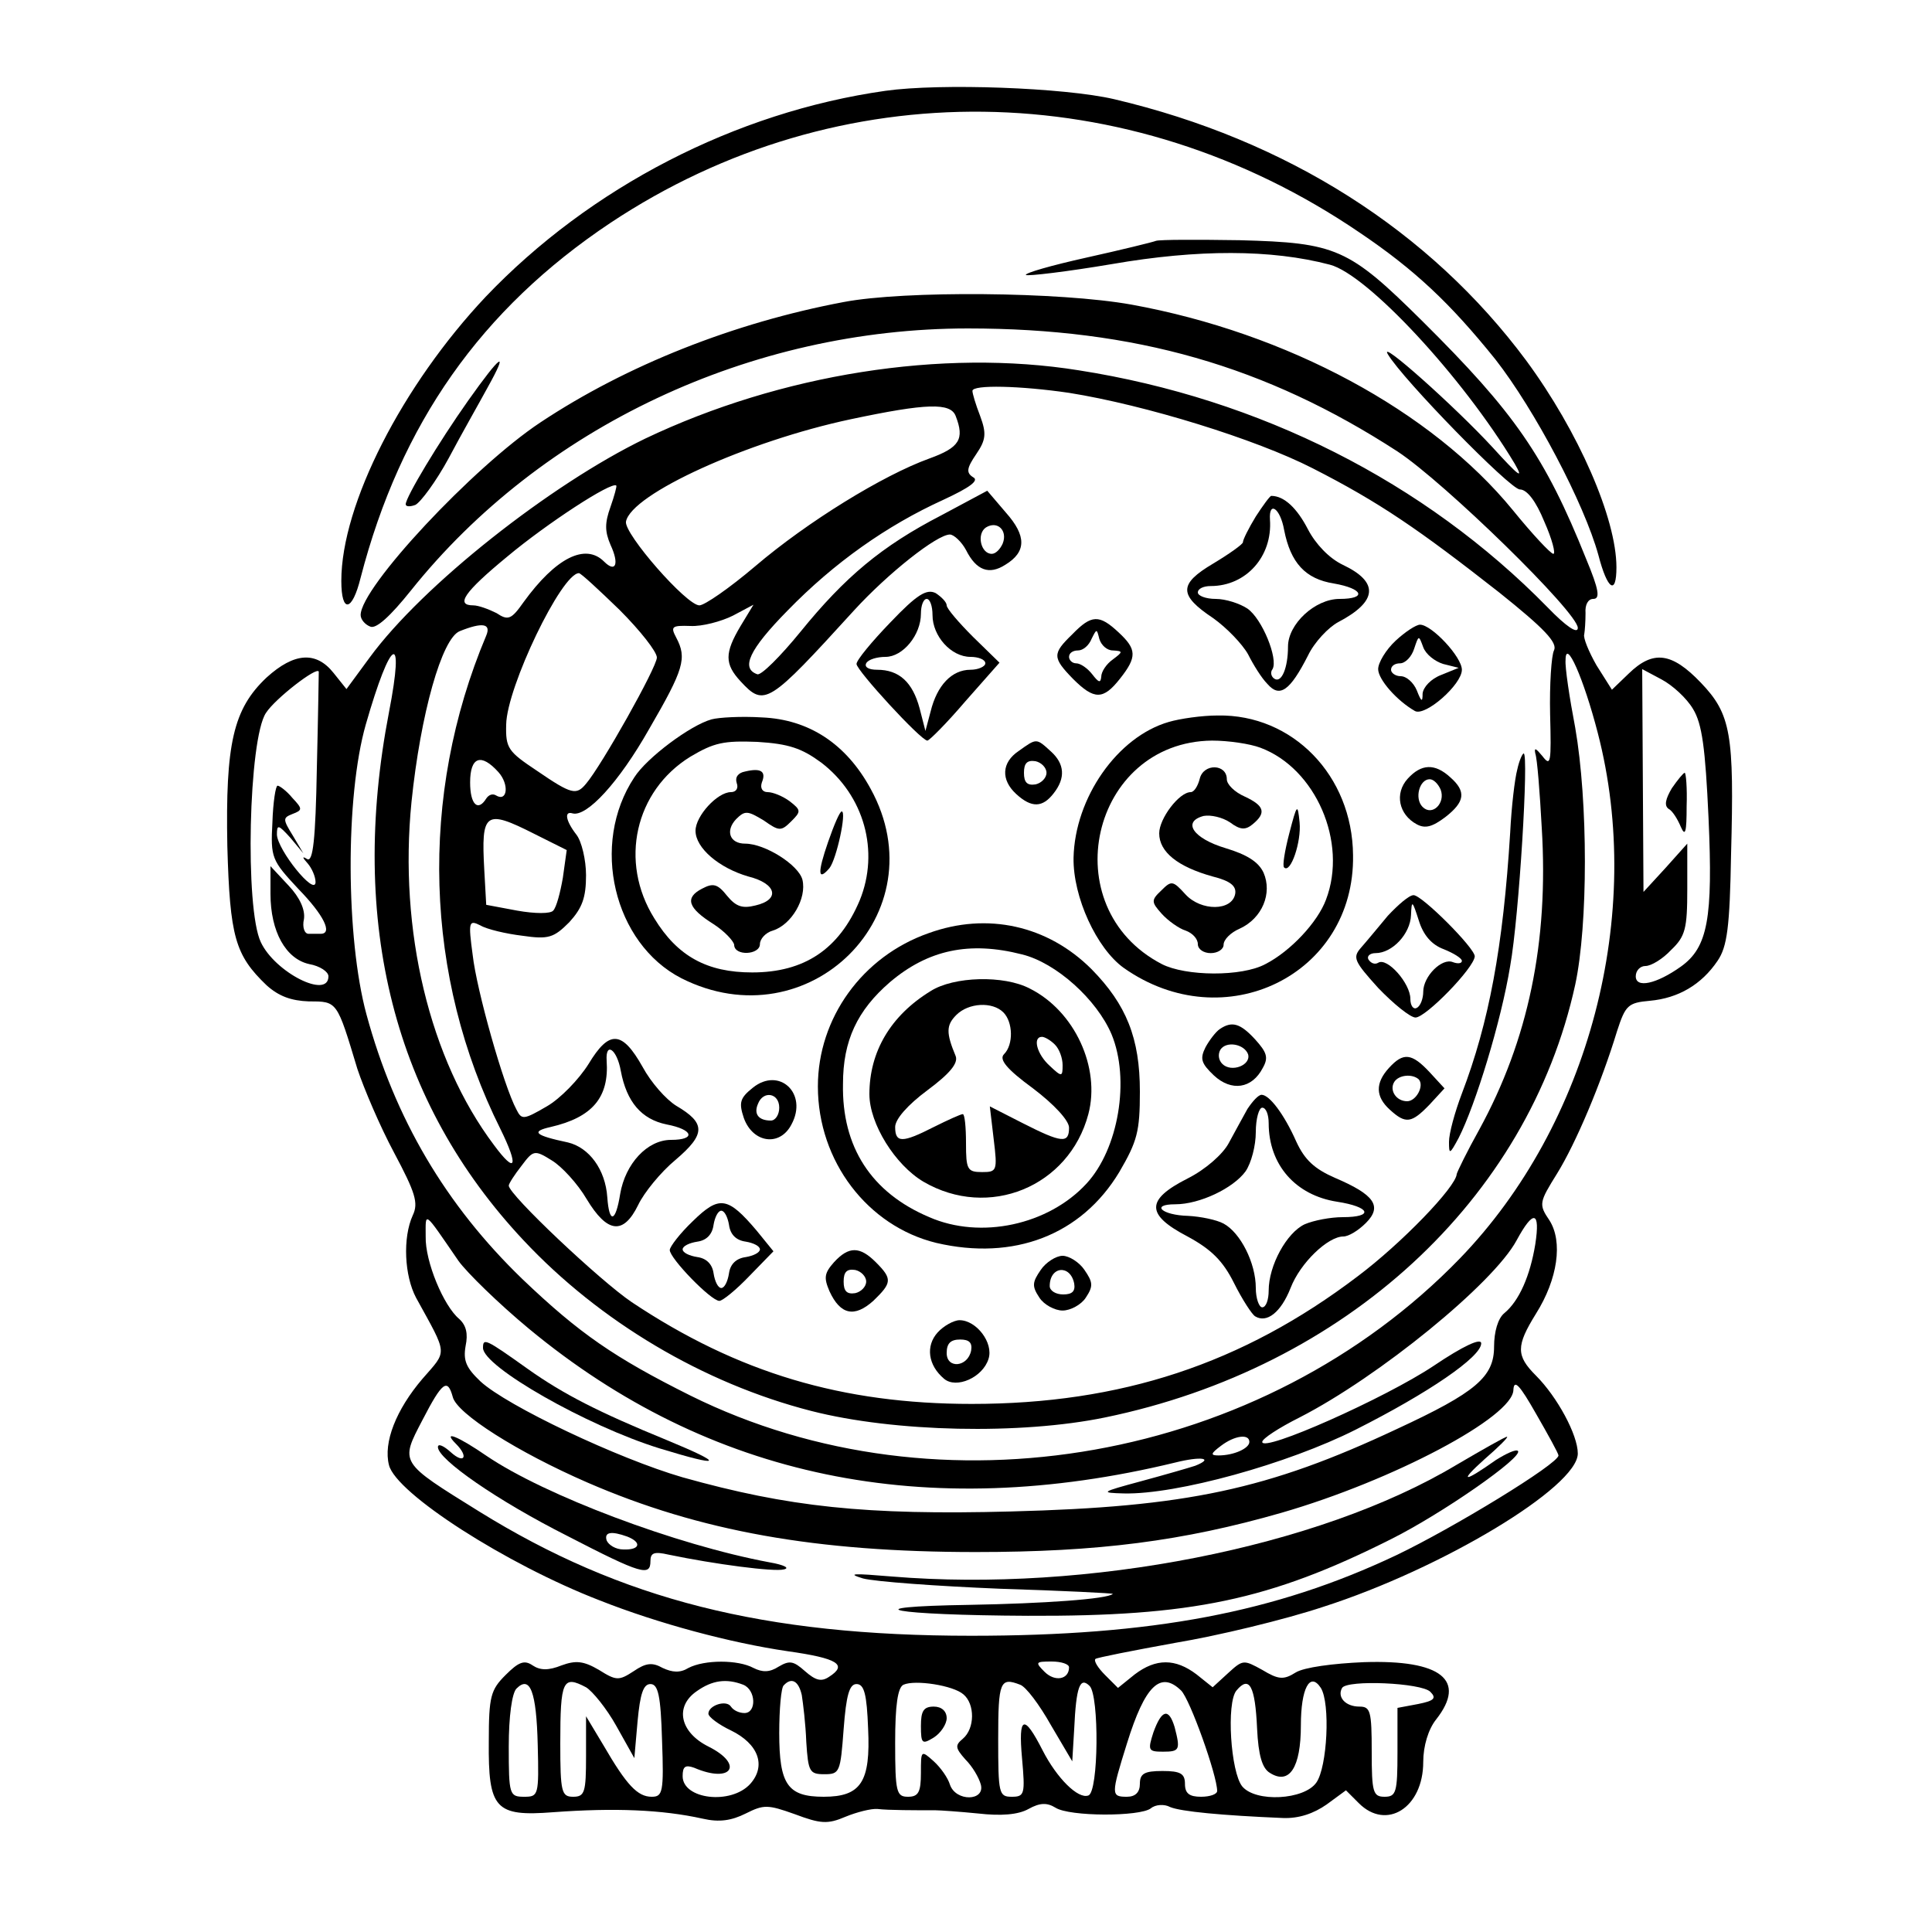 <?xml version="1.0" standalone="no"?>
<!DOCTYPE svg PUBLIC "-//W3C//DTD SVG 20010904//EN"
 "http://www.w3.org/TR/2001/REC-SVG-20010904/DTD/svg10.dtd">
<svg version="1.0" xmlns="http://www.w3.org/2000/svg"
 width="300pt" height="300pt" viewBox="0 0 300 300"
 preserveAspectRatio="xMidYMid meet">
<g transform="translate(0,300) scale(0.1,-0.1)"
fill="#000000" stroke="none">
<path d="M1375 2859 c-233 -33 -459 -150 -621 -320 -129 -137 -224 -322 -224
-441 0 -51 17 -48 30 5 62 239 187 417 388 551 354 235 803 230 1163 -15 86
-58 141 -110 211 -197 61 -78 138 -224 160 -304 14 -54 28 -63 28 -19 0 76
-59 211 -140 321 -150 202 -372 343 -640 406 -77 18 -270 25 -355 13z"/>
<path d="M1795 2626 c-5 -2 -54 -14 -108 -26 -54 -12 -96 -24 -94 -27 3 -2 63
5 134 17 133 23 247 23 338 -1 58 -15 206 -174 287 -309 15 -26 6 -19 -34 25
-59 64 -178 170 -163 145 23 -39 190 -210 205 -210 11 0 25 -18 38 -50 12 -27
18 -50 14 -50 -4 0 -33 31 -63 68 -126 154 -350 275 -592 319 -111 20 -353 22
-447 4 -170 -32 -337 -98 -471 -187 -104 -69 -279 -256 -279 -299 0 -7 7 -15
15 -18 9 -4 31 16 63 56 203 254 528 407 865 407 259 0 462 -58 667 -191 73
-48 280 -250 280 -274 0 -10 -18 2 -47 32 -191 195 -447 324 -728 368 -212 34
-463 -6 -673 -106 -147 -71 -346 -228 -428 -340 l-36 -49 -20 25 c-27 34 -61
32 -104 -7 -52 -49 -64 -103 -61 -262 4 -141 12 -169 61 -216 19 -17 38 -24
66 -25 44 0 43 1 75 -105 10 -30 35 -89 57 -130 33 -62 38 -78 29 -97 -16 -35
-13 -94 5 -128 50 -91 49 -81 10 -126 -41 -48 -61 -99 -52 -134 11 -44 182
-154 327 -210 91 -36 203 -66 292 -79 78 -11 94 -21 64 -40 -12 -8 -21 -5 -37
9 -18 16 -24 17 -41 7 -14 -9 -25 -9 -39 -2 -24 13 -76 13 -101 0 -13 -8 -25
-7 -40 0 -16 9 -26 8 -45 -5 -23 -15 -27 -15 -54 2 -24 14 -36 15 -58 7 -20
-8 -33 -8 -45 0 -13 9 -22 5 -42 -15 -23 -23 -26 -33 -26 -103 -1 -105 10
-117 100 -110 95 7 169 4 232 -10 26 -6 45 -3 67 8 28 14 34 14 76 -1 40 -15
51 -16 79 -4 17 7 40 13 50 12 16 -2 59 -2 90 -2 6 0 36 -2 66 -5 35 -4 62 -2
78 7 18 10 29 10 42 2 22 -14 131 -14 148 -1 7 6 21 7 30 2 17 -7 80 -13 175
-17 25 -1 48 7 68 21 l30 22 20 -20 c43 -43 100 -7 100 64 0 25 8 51 20 66 48
61 8 93 -112 89 -48 -2 -93 -8 -106 -16 -19 -12 -27 -11 -52 4 -29 16 -30 16
-53 -5 l-24 -22 -25 20 c-33 25 -63 25 -96 0 l-26 -21 -20 20 c-11 11 -18 22
-15 25 2 2 58 13 124 25 66 11 170 36 230 56 184 59 395 186 395 238 0 29 -32
88 -65 121 -31 31 -31 46 0 96 34 54 42 112 21 145 -17 25 -16 28 12 73 29 47
68 139 93 221 13 40 17 44 51 47 44 4 80 25 105 62 15 22 19 52 21 166 5 186
0 217 -47 266 -45 47 -74 51 -112 14 l-26 -25 -24 38 c-12 21 -21 43 -19 48 1
6 2 20 2 33 -1 13 4 22 12 22 11 0 9 14 -11 62 -64 160 -112 228 -254 369
-115 114 -134 122 -284 126 -66 1 -124 1 -130 -1z m-135 -236 c119 -19 290
-72 378 -117 104 -53 165 -95 290 -193 70 -56 91 -78 85 -90 -4 -8 -7 -53 -6
-99 2 -76 1 -82 -12 -65 -10 12 -13 14 -11 4 3 -8 7 -60 10 -115 11 -178 -21
-330 -97 -469 -19 -34 -34 -65 -35 -69 -1 -20 -86 -108 -154 -159 -179 -136
-368 -198 -599 -198 -201 0 -363 48 -528 158 -49 33 -191 167 -191 181 0 3 9
17 20 31 18 24 20 25 47 8 15 -9 40 -36 54 -60 32 -53 57 -56 80 -9 9 19 35
51 58 70 47 40 47 57 1 84 -16 10 -39 36 -52 60 -32 57 -52 58 -84 5 -15 -24
-44 -54 -65 -66 -36 -21 -39 -21 -47 -5 -20 37 -62 186 -68 240 -7 52 -6 55
12 46 10 -6 40 -13 65 -16 41 -6 49 -3 73 21 20 22 26 38 26 73 0 24 -7 53
-15 63 -17 22 -19 37 -6 33 22 -6 72 48 119 131 54 93 59 110 42 142 -9 17 -7
19 22 18 18 -1 48 7 66 16 l32 17 -20 -33 c-25 -42 -25 -59 0 -86 37 -40 43
-36 176 110 53 58 129 118 149 118 6 0 18 -11 25 -24 16 -32 36 -39 61 -23 33
20 33 45 1 81 l-29 34 -71 -38 c-93 -48 -150 -96 -219 -181 -31 -38 -61 -68
-67 -66 -26 9 -13 38 47 99 72 74 154 132 242 172 41 19 56 30 46 35 -11 7
-10 14 5 36 15 22 16 32 6 59 -7 18 -12 35 -12 39 0 10 75 8 150 -3z m-176
-36 c14 -36 6 -49 -41 -66 -72 -26 -189 -98 -270 -167 -40 -34 -79 -61 -87
-61 -20 0 -117 111 -114 130 8 43 189 125 349 159 118 25 155 26 163 5z m-536
-141 c-9 -25 -9 -38 0 -59 14 -30 8 -44 -10 -26 -29 29 -75 6 -125 -63 -19
-27 -24 -29 -42 -17 -12 6 -28 12 -36 12 -28 0 -15 20 53 76 61 51 162 117
169 110 1 -1 -3 -16 -9 -33z m609 -57 c-4 -9 -11 -16 -17 -16 -17 0 -24 31 -9
41 18 11 34 -5 26 -25z m-595 -103 c32 -32 58 -65 58 -74 0 -15 -86 -168 -110
-196 -15 -18 -22 -17 -76 20 -45 30 -49 35 -48 72 1 58 86 235 113 235 3 0 31
-26 63 -57z m-207 -40 c-105 -249 -96 -530 22 -766 29 -59 24 -71 -10 -25
-100 133 -148 333 -128 533 14 136 47 254 75 265 35 14 49 12 41 -7z m1726
-151 c73 -281 -13 -608 -214 -816 -306 -316 -808 -405 -1195 -213 -118 59
-172 96 -261 181 -119 115 -198 249 -242 411 -32 118 -33 338 -1 450 39 136
61 148 36 19 -63 -327 8 -606 209 -820 118 -126 279 -222 447 -265 129 -33
325 -37 456 -10 373 77 657 338 730 672 20 93 20 284 0 399 -9 47 -16 94 -15
105 0 35 28 -28 50 -113z m-1989 -55 c-2 -111 -6 -146 -15 -141 -8 5 -8 3 1
-7 6 -7 12 -20 12 -29 -1 -22 -59 50 -60 74 0 16 2 16 21 -5 l20 -24 -16 27
c-16 26 -16 28 -1 34 16 6 16 8 0 25 -9 11 -20 19 -23 19 -3 0 -7 -26 -8 -57
-3 -55 -1 -59 40 -103 40 -41 54 -70 35 -70 -5 0 -13 0 -19 0 -6 0 -10 10 -7
23 2 14 -6 33 -24 52 l-28 30 0 -43 c0 -59 24 -101 60 -109 17 -3 30 -12 30
-19 0 -36 -83 6 -105 53 -25 52 -19 316 8 356 14 22 80 73 82 64 0 -1 -1 -68
-3 -150z m2137 92 c14 -23 19 -60 24 -169 7 -156 -1 -201 -43 -231 -38 -27
-70 -34 -70 -15 0 9 7 16 15 16 9 0 27 11 40 25 22 21 25 33 25 94 l0 71 -34
-38 -34 -37 -1 173 -1 173 30 -16 c17 -9 39 -29 49 -46z m-1855 -98 c17 -19
14 -47 -4 -36 -5 3 -11 1 -15 -5 -13 -21 -25 -9 -25 25 0 40 17 46 44 16z m56
-96 l50 -25 -6 -43 c-4 -23 -10 -46 -15 -51 -4 -5 -28 -5 -56 0 l-48 9 -3 54
c-5 90 1 95 78 56z m134 -368 c9 -48 32 -75 71 -83 42 -8 46 -24 7 -24 -37 0
-71 -37 -79 -84 -7 -44 -17 -47 -20 -5 -3 43 -28 77 -61 85 -52 11 -58 17 -27
24 65 15 91 46 87 103 -2 30 16 18 22 -16z m-252 -295 c13 -18 62 -66 109
-105 280 -232 616 -302 1004 -208 40 10 61 7 31 -5 -9 -3 -47 -14 -84 -24 -63
-17 -64 -18 -27 -19 82 -2 255 46 360 99 113 57 195 113 195 134 0 9 -28 -4
-74 -35 -75 -50 -266 -135 -266 -118 0 5 26 22 58 38 123 63 301 208 337 275
26 48 37 46 29 -6 -8 -49 -25 -88 -48 -107 -10 -8 -16 -29 -16 -52 0 -47 -28
-71 -151 -128 -200 -94 -327 -121 -599 -128 -226 -6 -346 7 -510 53 -100 29
-273 111 -314 149 -22 21 -27 32 -23 55 4 19 1 32 -10 42 -24 20 -53 89 -52
128 0 39 -4 42 51 -38z m1708 -302 c0 -13 -164 -113 -252 -155 -188 -89 -379
-125 -660 -125 -322 0 -543 56 -764 193 -124 77 -123 75 -88 142 31 60 39 65
47 36 6 -26 101 -86 209 -133 175 -76 356 -108 603 -108 190 0 322 17 475 61
173 50 360 149 360 191 1 17 10 7 35 -37 19 -33 35 -62 35 -65z m-480 21 c0
-10 -24 -21 -48 -21 -13 0 -12 3 4 15 21 16 44 19 44 6z m-280 -350 c0 -19
-22 -23 -38 -7 -15 15 -14 16 11 16 15 0 27 -4 27 -9z m-825 -121 c2 -78 1
-80 -21 -80 -23 0 -24 3 -24 78 0 47 5 83 12 90 21 21 31 -4 33 -88z m75 90
c10 -6 32 -33 47 -60 l28 -50 5 57 c4 43 9 58 20 58 12 0 16 -18 18 -87 3 -81
1 -88 -16 -88 -22 0 -39 18 -75 80 l-27 45 0 -62 c0 -56 -2 -63 -20 -63 -18 0
-20 7 -20 83 0 98 4 106 40 87z m244 4 c20 -8 21 -44 2 -44 -8 0 -17 4 -21 10
-7 11 -35 2 -35 -11 0 -5 16 -17 35 -26 43 -21 55 -55 30 -83 -30 -33 -105
-24 -105 12 0 15 4 18 18 13 58 -25 78 5 22 33 -44 22 -53 62 -18 86 24 17 46
20 72 10z m91 -16 c2 -13 6 -45 7 -73 3 -46 5 -50 28 -50 24 0 25 3 30 70 4
53 9 70 20 70 12 0 16 -16 18 -69 4 -83 -11 -106 -69 -106 -56 0 -69 19 -69
99 0 37 3 71 7 74 12 13 23 7 28 -15z m251 1 c18 -15 18 -53 -1 -69 -12 -10
-12 -14 4 -32 11 -11 21 -28 24 -39 7 -26 -39 -27 -48 0 -3 10 -14 26 -25 36
-20 18 -20 17 -20 -18 0 -30 -4 -37 -20 -37 -18 0 -20 7 -20 84 0 58 4 86 13
90 18 8 77 -1 93 -15z m88 15 c9 -3 30 -31 48 -63 l33 -56 3 50 c3 66 9 82 24
67 15 -15 14 -165 -2 -170 -16 -6 -49 27 -71 70 -29 57 -38 54 -32 -12 5 -56
4 -60 -16 -60 -20 0 -21 5 -21 90 0 89 3 96 34 84z m250 -9 c14 -14 56 -132
56 -156 0 -5 -11 -9 -25 -9 -18 0 -25 5 -25 20 0 16 -7 20 -35 20 -28 0 -35
-4 -35 -20 0 -13 -7 -20 -20 -20 -25 0 -25 3 0 83 28 90 52 113 84 82z m118
-59 c2 -42 8 -62 20 -69 30 -19 48 8 48 74 0 57 14 84 31 58 15 -24 10 -123
-7 -147 -19 -27 -94 -31 -115 -6 -18 22 -25 130 -9 149 20 24 29 7 32 -59z
m269 57 c10 -10 6 -14 -19 -19 l-32 -6 0 -69 c0 -62 -2 -69 -20 -69 -18 0 -20
7 -20 70 0 63 -2 70 -19 70 -22 0 -35 15 -27 29 8 13 123 8 137 -6z"/>
<path d="M1950 2198 c-11 -18 -20 -36 -20 -40 0 -3 -21 -18 -46 -33 -54 -32
-54 -49 0 -85 21 -15 45 -40 54 -56 8 -16 21 -37 30 -46 19 -22 35 -11 63 44
10 21 32 44 47 52 61 32 64 62 7 89 -21 10 -42 32 -54 55 -17 33 -37 52 -57
52 -2 0 -13 -15 -24 -32z m44 -21 c10 -51 33 -76 77 -83 46 -8 52 -24 9 -24
-38 0 -80 -39 -80 -74 0 -33 -10 -57 -21 -50 -5 3 -7 10 -3 15 9 16 -16 78
-39 94 -12 8 -34 15 -49 15 -16 0 -28 5 -28 10 0 6 9 10 20 10 55 0 96 46 92
103 -2 30 16 18 22 -16z"/>
<path d="M1383 2034 c-29 -30 -53 -59 -53 -65 0 -10 100 -119 110 -119 3 0 30
27 59 61 l53 60 -41 40 c-22 22 -41 44 -41 49 0 5 -8 13 -17 19 -14 7 -29 -2
-70 -45z m65 11 c0 -33 29 -65 59 -65 12 0 23 -4 23 -10 0 -5 -11 -10 -23 -10
-29 0 -52 -24 -62 -65 l-8 -30 -9 35 c-11 41 -32 60 -66 60 -13 0 -20 4 -17
10 3 6 17 10 30 10 27 0 55 34 55 67 0 13 4 23 9 23 5 0 9 -11 9 -25z"/>
<path d="M1665 2015 c-31 -30 -31 -36 1 -69 33 -33 47 -33 73 0 27 34 26 46
-2 72 -30 28 -42 28 -72 -3z m63 -25 c16 -1 16 -2 0 -14 -10 -7 -18 -19 -18
-27 -1 -10 -4 -9 -14 4 -7 9 -18 17 -25 17 -6 0 -11 5 -11 10 0 6 6 10 14 10
8 0 17 8 21 18 8 16 8 16 12 0 3 -10 12 -18 21 -18z"/>
<path d="M2167 2005 c-15 -14 -27 -34 -27 -44 0 -16 29 -49 57 -65 16 -9 73
41 73 64 0 20 -47 70 -65 70 -6 0 -23 -11 -38 -25z m74 -36 l24 -6 -27 -11
c-16 -6 -28 -19 -29 -29 0 -14 -2 -13 -9 5 -5 12 -16 22 -25 22 -8 0 -15 5
-15 10 0 6 6 10 14 10 8 0 18 10 22 23 7 21 7 21 14 2 4 -11 18 -22 31 -26z"/>
<path d="M1105 1883 c-33 -9 -101 -60 -120 -90 -69 -104 -32 -258 73 -312 198
-100 400 101 294 294 -38 70 -96 108 -169 111 -32 2 -67 0 -78 -3z m170 -67
c67 -51 91 -138 60 -214 -32 -76 -86 -112 -167 -112 -70 0 -116 25 -152 84
-55 88 -30 198 56 251 37 22 52 25 104 23 49 -3 69 -10 99 -32z"/>
<path d="M1157 1802 c-11 -2 -16 -9 -13 -18 3 -8 -1 -14 -9 -14 -21 0 -55 -37
-55 -60 0 -27 37 -58 82 -71 44 -11 50 -36 11 -45 -20 -5 -30 -2 -44 15 -15
19 -22 20 -39 11 -27 -14 -22 -30 18 -55 17 -11 31 -26 32 -32 0 -18 40 -16
40 1 0 8 9 18 20 21 29 9 53 50 46 79 -6 23 -58 56 -89 56 -24 0 -31 20 -14
38 14 14 18 13 43 -2 24 -17 27 -17 43 -1 15 15 15 17 -3 31 -11 8 -26 14 -34
14 -8 0 -12 6 -9 15 7 17 -1 23 -26 17z"/>
<path d="M1286 1693 c-17 -49 -16 -62 2 -41 11 14 27 88 19 88 -3 0 -12 -21
-21 -47z"/>
<path d="M1815 1879 c-80 -23 -146 -118 -148 -211 -1 -61 36 -141 78 -171 156
-110 359 -11 356 175 -1 124 -94 219 -210 217 -25 0 -59 -5 -76 -10z m142 -40
c86 -32 136 -147 102 -236 -13 -35 -55 -80 -94 -100 -37 -20 -124 -19 -161 0
-169 88 -110 345 78 347 26 0 59 -5 75 -11z"/>
<path d="M1863 1791 c-3 -12 -9 -21 -14 -21 -18 0 -49 -41 -49 -64 0 -29 29
-52 83 -67 28 -7 37 -15 35 -27 -5 -27 -53 -27 -77 -1 -20 22 -22 22 -38 6
-16 -15 -15 -18 1 -36 10 -11 27 -23 37 -26 11 -4 19 -13 19 -21 0 -8 9 -14
20 -14 11 0 20 6 20 13 0 8 11 19 25 25 35 16 51 55 37 87 -8 17 -26 28 -59
38 -50 15 -68 41 -34 50 11 2 29 -2 41 -10 16 -12 24 -12 35 -3 22 18 18 29
-12 43 -16 7 -28 19 -28 27 0 24 -36 25 -42 1z"/>
<path d="M2002 1706 c-7 -27 -11 -51 -8 -53 10 -10 27 40 24 70 -3 30 -4 29
-16 -17z"/>
<path d="M1582 1834 c-27 -18 -28 -45 -4 -67 24 -22 41 -21 58 1 19 24 17 46
-4 65 -23 21 -22 21 -50 1z m43 -34 c0 -8 -8 -16 -17 -18 -13 -2 -18 3 -18 18
0 15 5 20 18 18 9 -2 17 -10 17 -18z"/>
<path d="M2356 1805 c-4 -15 -9 -58 -11 -98 -11 -178 -33 -295 -75 -405 -11
-29 -20 -62 -20 -75 0 -20 1 -20 15 6 26 51 66 181 80 267 14 78 29 330 21
330 -2 0 -7 -11 -10 -25z"/>
<path d="M2186 1791 c-21 -23 -14 -56 14 -71 13 -7 24 -4 44 11 31 24 33 40 8
62 -24 22 -45 21 -66 -2z m51 -17 c8 -21 -13 -42 -28 -27 -13 13 -5 43 11 43
6 0 13 -7 17 -16z"/>
<path d="M2155 1578 c-15 -18 -34 -41 -42 -50 -13 -15 -10 -21 27 -62 24 -25
50 -46 58 -46 16 0 91 77 92 95 0 13 -82 95 -95 95 -7 0 -24 -15 -40 -32z m87
-52 c15 -6 28 -14 28 -18 0 -4 -6 -5 -14 -2 -17 7 -46 -22 -46 -46 0 -10 -4
-22 -10 -25 -5 -3 -10 3 -10 14 0 24 -36 65 -50 56 -5 -3 -11 -1 -15 5 -3 5 2
10 11 10 26 0 54 30 55 59 1 24 2 23 12 -8 7 -23 20 -38 39 -45z"/>
<path d="M1442 1551 c-103 -36 -172 -132 -172 -238 0 -116 77 -217 184 -243
120 -28 225 12 284 110 28 48 32 63 32 125 0 83 -21 135 -75 190 -68 68 -162
89 -253 56z m145 -33 c53 -13 116 -70 139 -124 29 -70 11 -178 -39 -232 -59
-64 -164 -87 -244 -52 -90 38 -136 109 -134 207 0 67 22 114 73 158 59 50 123
64 205 43z"/>
<path d="M1445 1461 c-62 -38 -95 -94 -95 -160 0 -46 40 -110 84 -136 101 -59
226 -8 256 105 19 72 -21 160 -91 195 -40 21 -118 19 -154 -4z m113 -33 c15
-15 16 -50 1 -65 -8 -8 4 -23 45 -53 33 -25 56 -50 56 -61 0 -25 -11 -24 -72
7 l-51 26 6 -51 c6 -49 5 -51 -18 -51 -23 0 -25 4 -25 45 0 25 -2 45 -5 45 -3
0 -23 -9 -45 -20 -49 -25 -60 -25 -60 0 0 12 19 34 50 57 35 26 48 42 44 53
-15 36 -15 48 1 64 19 19 56 21 73 4z m80 -50 c7 -7 12 -21 12 -32 0 -18 -1
-19 -20 -1 -20 18 -27 45 -12 45 4 0 13 -5 20 -12z"/>
<path d="M1894 1402 c-6 -4 -16 -17 -22 -28 -9 -18 -7 -25 13 -44 27 -25 59
-21 76 12 9 16 6 24 -12 44 -23 25 -36 29 -55 16z m44 -39 c5 -17 -26 -29 -40
-15 -6 6 -7 15 -3 22 9 14 37 9 43 -7z"/>
<path d="M2157 1342 c-22 -24 -21 -45 1 -65 25 -23 34 -21 62 8 l23 25 -23 25
c-28 30 -41 31 -63 7z m46 -18 c9 -10 -4 -34 -18 -34 -17 0 -28 17 -20 30 7
11 28 13 38 4z"/>
<path d="M1169 1311 c-20 -16 -22 -23 -14 -47 14 -39 56 -45 74 -10 26 48 -19
90 -60 57z m41 -31 c0 -11 -6 -20 -13 -20 -19 0 -27 10 -20 26 8 21 33 17 33
-6z"/>
<path d="M1937 1278 c-7 -13 -20 -36 -29 -53 -9 -17 -36 -41 -64 -55 -65 -33
-65 -56 0 -90 37 -20 55 -38 72 -72 13 -26 28 -49 33 -52 18 -11 40 6 55 44
15 39 58 80 82 80 8 0 23 9 35 21 26 26 13 44 -48 70 -32 14 -47 28 -60 56
-19 43 -42 73 -54 73 -5 0 -14 -10 -22 -22z m33 -22 c0 -65 42 -112 106 -122
52 -8 58 -24 9 -24 -19 0 -45 -5 -59 -11 -28 -13 -56 -64 -56 -103 0 -14 -4
-26 -10 -26 -5 0 -10 14 -10 30 0 39 -24 86 -50 100 -11 6 -36 11 -55 12 -41
1 -59 18 -20 18 38 0 90 25 109 51 9 13 16 40 16 61 0 21 5 38 10 38 6 0 10
-11 10 -24z"/>
<path d="M1076 1104 c-20 -19 -36 -40 -36 -45 0 -13 64 -79 77 -79 5 0 26 17
47 39 l37 38 -26 32 c-45 53 -58 55 -99 15z m56 -6 c2 -15 11 -24 26 -26 12
-2 22 -7 22 -12 0 -5 -10 -10 -22 -12 -15 -2 -24 -11 -26 -25 -2 -13 -7 -23
-12 -23 -5 0 -10 10 -12 23 -2 14 -11 23 -25 25 -13 2 -23 7 -23 12 0 5 10 10
23 12 14 2 23 11 25 26 2 12 7 22 12 22 5 0 10 -10 12 -22z"/>
<path d="M1295 1040 c-15 -17 -16 -24 -7 -45 17 -37 39 -41 68 -15 29 28 30
34 4 60 -25 25 -42 25 -65 0z m50 -30 c0 -8 -8 -16 -17 -18 -13 -2 -18 3 -18
18 0 15 5 20 18 18 9 -2 17 -10 17 -18z"/>
<path d="M1616 1028 c-13 -19 -14 -25 -2 -43 7 -11 24 -20 36 -20 12 0 29 9
36 20 12 18 11 24 -2 43 -8 12 -24 22 -34 22 -10 0 -26 -10 -34 -22z m52 -21
c2 -12 -3 -17 -17 -17 -12 0 -21 6 -21 13 0 31 32 34 38 4z"/>
<path d="M1456 931 c-19 -21 -15 -51 10 -72 19 -16 60 2 69 31 8 25 -19 60
-45 60 -9 0 -25 -9 -34 -19z m52 -28 c-5 -26 -38 -29 -38 -4 0 15 6 21 21 21
14 0 19 -5 17 -17z"/>
<path d="M2596 1776 c-10 -17 -12 -27 -5 -32 6 -3 14 -16 19 -28 7 -16 9 -8 9
32 1 28 -1 52 -3 52 -2 0 -11 -11 -20 -24z"/>
<path d="M750 907 c0 -29 161 -121 274 -156 98 -30 103 -25 11 13 -105 43
-160 71 -215 110 -66 47 -70 49 -70 33z"/>
<path d="M708 758 c20 -20 13 -32 -8 -13 -11 10 -20 14 -20 8 0 -19 92 -83
201 -138 116 -60 129 -63 129 -39 0 13 6 15 28 10 72 -15 164 -27 179 -23 10
2 1 7 -22 11 -145 27 -349 104 -439 165 -45 31 -70 41 -48 19z m266 -144 c23
-9 20 -21 -6 -20 -12 0 -23 7 -26 14 -4 13 7 15 32 6z"/>
<path d="M2261 725 c-214 -128 -573 -198 -876 -173 -60 5 -71 5 -45 -3 19 -5
115 -12 213 -16 97 -3 176 -7 175 -8 -8 -8 -108 -15 -222 -17 -190 -3 -120
-16 90 -17 254 -1 375 24 564 119 80 40 206 128 197 137 -3 3 -18 -4 -34 -14
-51 -36 -58 -35 -18 1 22 19 38 35 35 35 -3 0 -38 -20 -79 -44z"/>
<path d="M1430 320 c0 -28 2 -29 20 -18 11 7 20 21 20 30 0 11 -8 18 -20 18
-16 0 -20 -7 -20 -30z"/>
<path d="M1791 310 c-9 -28 -8 -30 15 -30 26 0 27 3 18 38 -9 30 -20 28 -33
-8z"/>
<path d="M727 2378 c-46 -65 -97 -150 -97 -161 0 -4 7 -4 15 -1 8 4 32 36 52
73 19 36 47 85 60 109 34 61 21 52 -30 -20z"/>
</g>
</svg>
